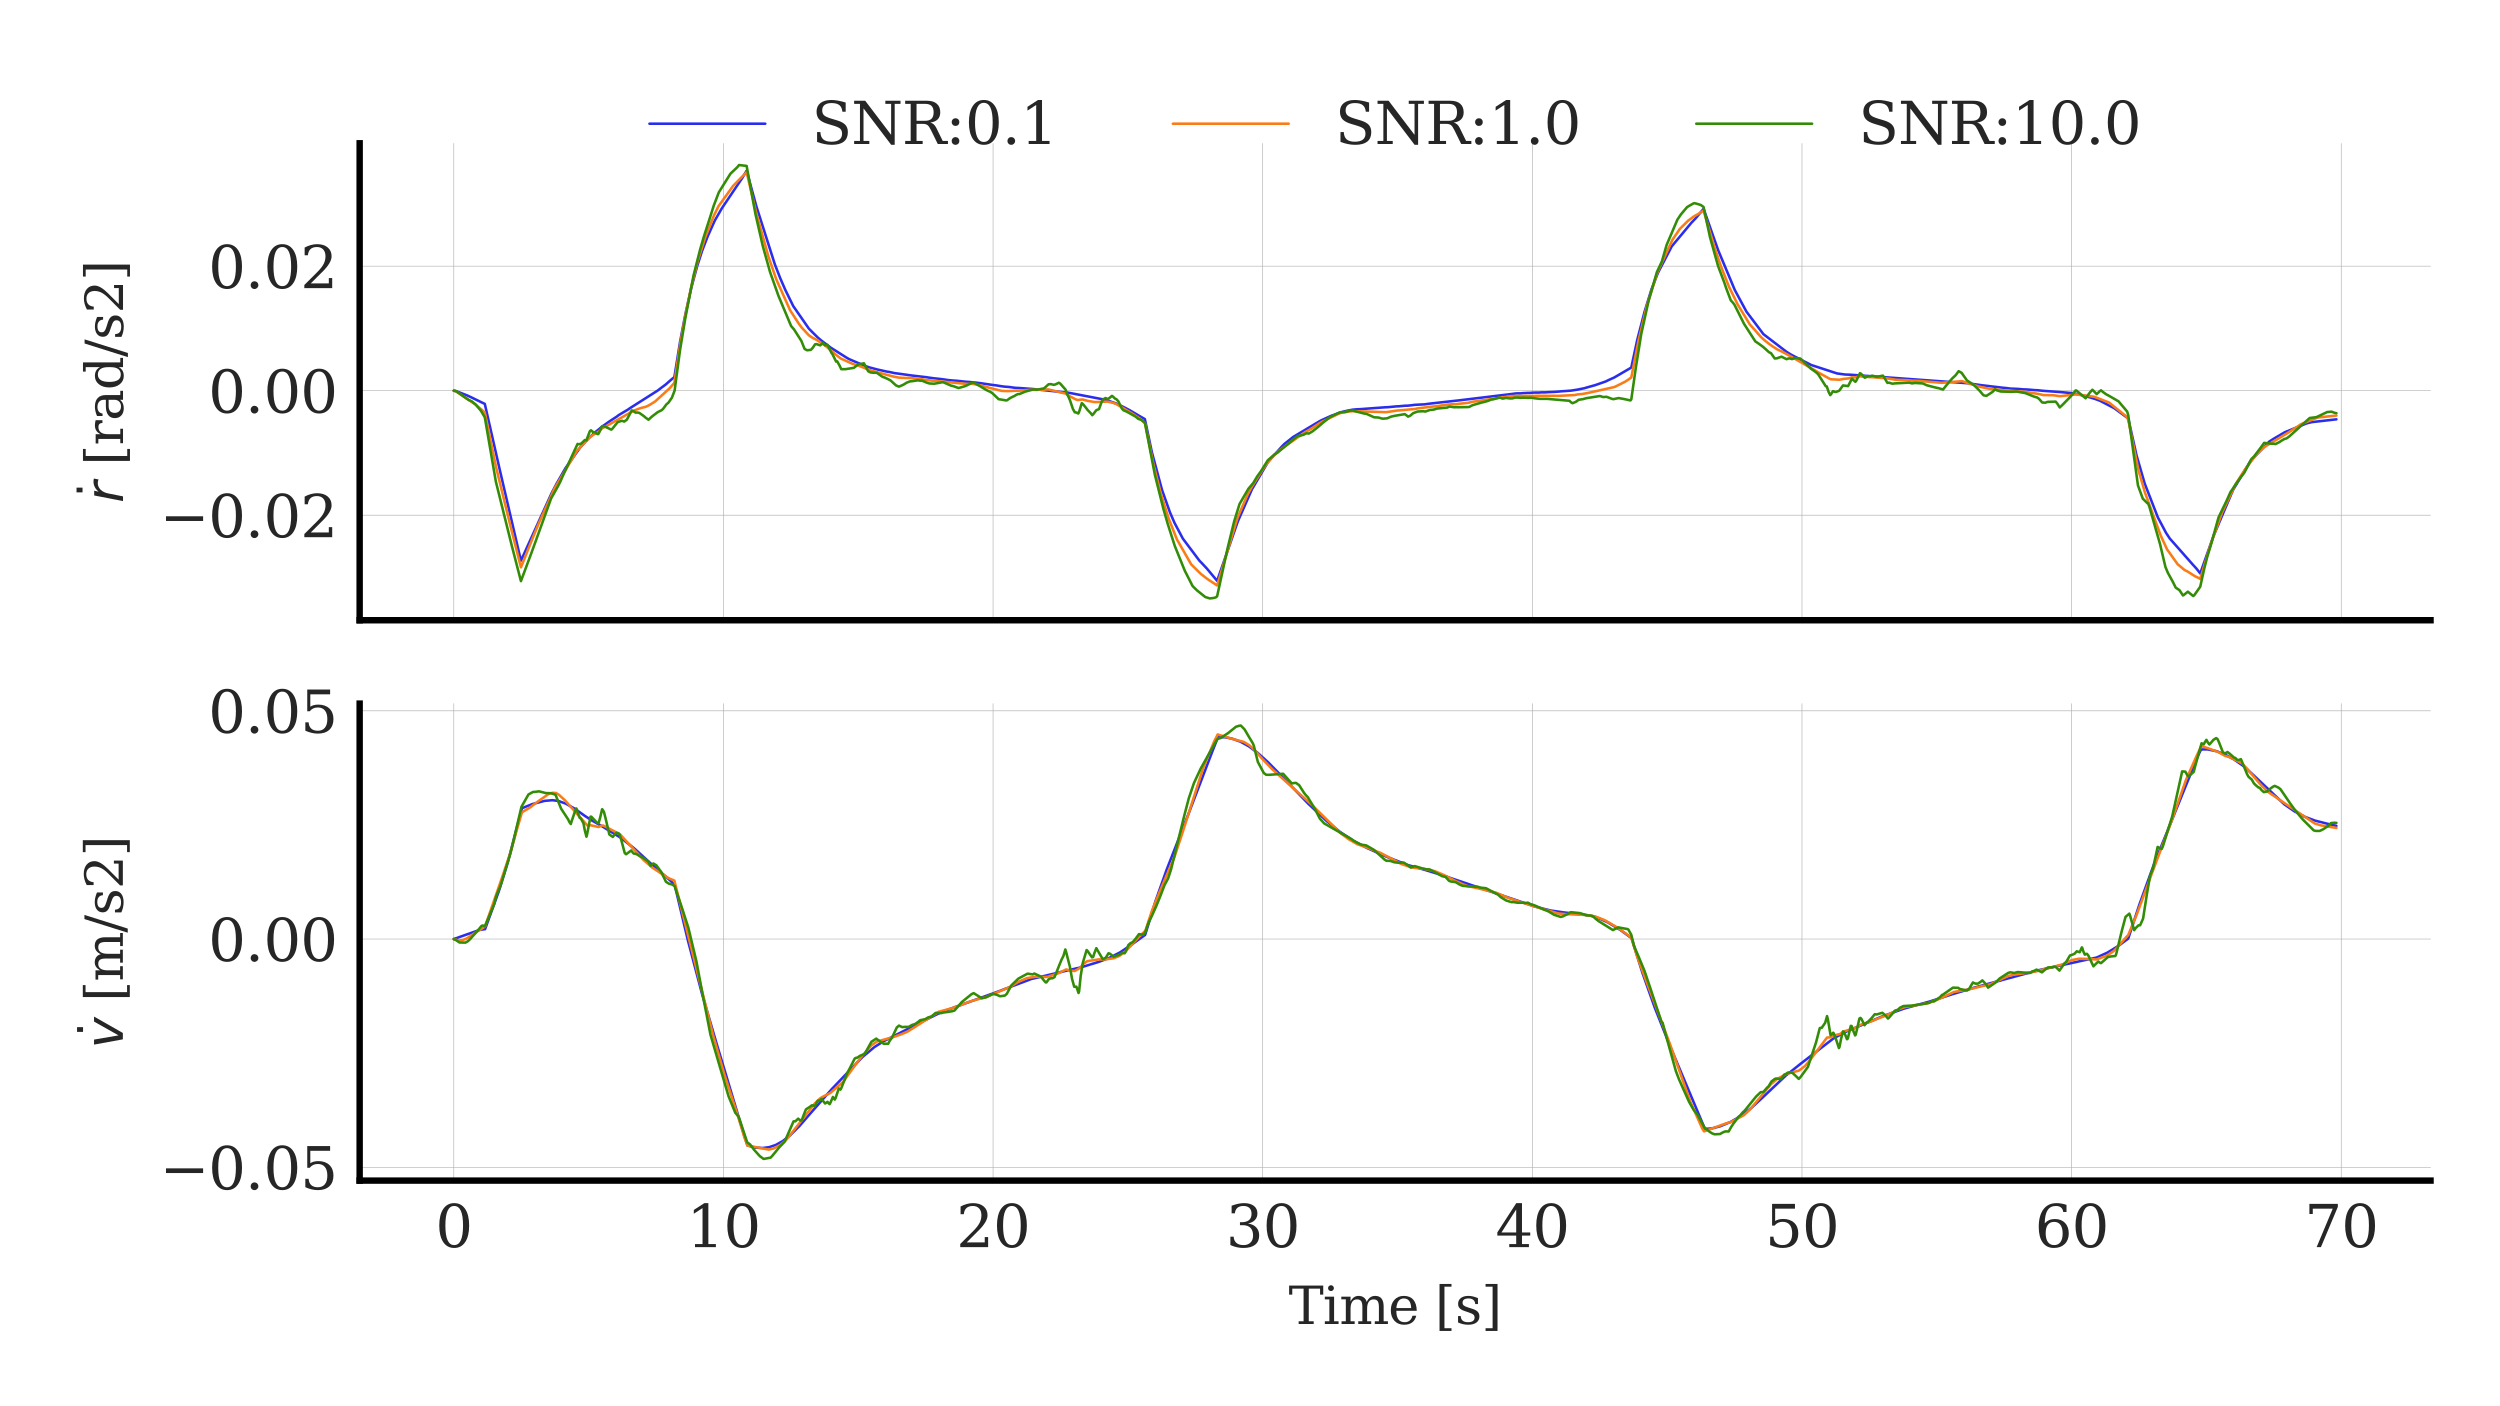 <?xml version="1.0" encoding="utf-8" standalone="no"?>
<!DOCTYPE svg PUBLIC "-//W3C//DTD SVG 1.1//EN"
  "http://www.w3.org/Graphics/SVG/1.1/DTD/svg11.dtd">
<svg xmlns:xlink="http://www.w3.org/1999/xlink" width="388.619pt" height="218.623pt" viewBox="0 0 388.619 218.623" xmlns="http://www.w3.org/2000/svg" version="1.1">
 <defs>
  <style type="text/css">*{stroke-linejoin: round; stroke-linecap: butt}</style>
 </defs>
 <g id="figure_1">
  <g id="patch_1">
   <path d="M 0 218.623 
L 388.619 218.623 
L 388.619 0 
L 0 0 
z
" style="fill: #ffffff"/>
  </g>
  <g id="axes_1">
   <g id="patch_2">
    <path d="M 55.907 96.415 
L 377.819 96.415 
L 377.819 22.271 
L 55.907 22.271 
z
" style="fill: #ffffff"/>
   </g>
   <g id="matplotlib.axis_1">
    <g id="xtick_1">
     <g id="line2d_1">
      <path d="M 70.54 96.415 
L 70.54 22.271 
" clip-path="url(#pc35498610d)" style="fill: none; stroke: #b0b0b0; stroke-width: 0.1; stroke-linecap: round"/>
     </g>
     <g id="line2d_2"/>
    </g>
    <g id="xtick_2">
     <g id="line2d_3">
      <path d="M 112.454 96.415 
L 112.454 22.271 
" clip-path="url(#pc35498610d)" style="fill: none; stroke: #b0b0b0; stroke-width: 0.1; stroke-linecap: round"/>
     </g>
     <g id="line2d_4"/>
    </g>
    <g id="xtick_3">
     <g id="line2d_5">
      <path d="M 154.369 96.415 
L 154.369 22.271 
" clip-path="url(#pc35498610d)" style="fill: none; stroke: #b0b0b0; stroke-width: 0.1; stroke-linecap: round"/>
     </g>
     <g id="line2d_6"/>
    </g>
    <g id="xtick_4">
     <g id="line2d_7">
      <path d="M 196.283 96.415 
L 196.283 22.271 
" clip-path="url(#pc35498610d)" style="fill: none; stroke: #b0b0b0; stroke-width: 0.1; stroke-linecap: round"/>
     </g>
     <g id="line2d_8"/>
    </g>
    <g id="xtick_5">
     <g id="line2d_9">
      <path d="M 238.198 96.415 
L 238.198 22.271 
" clip-path="url(#pc35498610d)" style="fill: none; stroke: #b0b0b0; stroke-width: 0.1; stroke-linecap: round"/>
     </g>
     <g id="line2d_10"/>
    </g>
    <g id="xtick_6">
     <g id="line2d_11">
      <path d="M 280.112 96.415 
L 280.112 22.271 
" clip-path="url(#pc35498610d)" style="fill: none; stroke: #b0b0b0; stroke-width: 0.1; stroke-linecap: round"/>
     </g>
     <g id="line2d_12"/>
    </g>
    <g id="xtick_7">
     <g id="line2d_13">
      <path d="M 322.027 96.415 
L 322.027 22.271 
" clip-path="url(#pc35498610d)" style="fill: none; stroke: #b0b0b0; stroke-width: 0.1; stroke-linecap: round"/>
     </g>
     <g id="line2d_14"/>
    </g>
    <g id="xtick_8">
     <g id="line2d_15">
      <path d="M 363.941 96.415 
L 363.941 22.271 
" clip-path="url(#pc35498610d)" style="fill: none; stroke: #b0b0b0; stroke-width: 0.1; stroke-linecap: round"/>
     </g>
     <g id="line2d_16"/>
    </g>
   </g>
   <g id="matplotlib.axis_2">
    <g id="ytick_1">
     <g id="line2d_17">
      <path d="M 55.907 80.088 
L 377.819 80.088 
" clip-path="url(#pc35498610d)" style="fill: none; stroke: #b0b0b0; stroke-width: 0.1; stroke-linecap: round"/>
     </g>
     <g id="line2d_18"/>
     <g id="text_1">
      <!-- −0.02 -->
      <g style="fill: #262626" transform="translate(24.827 83.508) scale(0.09 -0.09)">
       <defs>
        <path id="DejaVuSerif-2212" d="M 678 2259 
L 4684 2259 
L 4684 1753 
L 678 1753 
L 678 2259 
z
" transform="scale(0.016)"/>
        <path id="DejaVuSerif-30" d="M 2034 219 
Q 2513 219 2750 744 
Q 2988 1269 2988 2328 
Q 2988 3391 2750 3916 
Q 2513 4441 2034 4441 
Q 1556 4441 1318 3916 
Q 1081 3391 1081 2328 
Q 1081 1269 1318 744 
Q 1556 219 2034 219 
z
M 2034 -91 
Q 1275 -91 848 546 
Q 422 1184 422 2328 
Q 422 3475 848 4112 
Q 1275 4750 2034 4750 
Q 2797 4750 3222 4112 
Q 3647 3475 3647 2328 
Q 3647 1184 3222 546 
Q 2797 -91 2034 -91 
z
" transform="scale(0.016)"/>
        <path id="DejaVuSerif-2e" d="M 603 325 
Q 603 500 722 622 
Q 841 744 1019 744 
Q 1191 744 1312 622 
Q 1434 500 1434 325 
Q 1434 153 1312 31 
Q 1191 -91 1019 -91 
Q 841 -91 722 29 
Q 603 150 603 325 
z
" transform="scale(0.016)"/>
        <path id="DejaVuSerif-32" d="M 819 3553 
L 469 3553 
L 469 4384 
Q 803 4563 1142 4656 
Q 1481 4750 1806 4750 
Q 2534 4750 2956 4397 
Q 3378 4044 3378 3438 
Q 3378 2753 2422 1800 
Q 2347 1728 2309 1691 
L 1131 513 
L 3078 513 
L 3078 1088 
L 3444 1088 
L 3444 0 
L 434 0 
L 434 341 
L 1850 1753 
Q 2319 2222 2519 2614 
Q 2719 3006 2719 3438 
Q 2719 3909 2473 4175 
Q 2228 4441 1797 4441 
Q 1350 4441 1106 4219 
Q 863 3997 819 3553 
z
" transform="scale(0.016)"/>
       </defs>
       <use xlink:href="#DejaVuSerif-2212"/>
       <use xlink:href="#DejaVuSerif-30" x="83.789"/>
       <use xlink:href="#DejaVuSerif-2e" x="147.412"/>
       <use xlink:href="#DejaVuSerif-30" x="179.199"/>
       <use xlink:href="#DejaVuSerif-32" x="242.822"/>
      </g>
     </g>
    </g>
    <g id="ytick_2">
     <g id="line2d_19">
      <path d="M 55.907 60.732 
L 377.819 60.732 
" clip-path="url(#pc35498610d)" style="fill: none; stroke: #b0b0b0; stroke-width: 0.1; stroke-linecap: round"/>
     </g>
     <g id="line2d_20"/>
     <g id="text_2">
      <!-- 0.00 -->
      <g style="fill: #262626" transform="translate(32.368 64.151) scale(0.09 -0.09)">
       <use xlink:href="#DejaVuSerif-30"/>
       <use xlink:href="#DejaVuSerif-2e" x="63.623"/>
       <use xlink:href="#DejaVuSerif-30" x="95.41"/>
       <use xlink:href="#DejaVuSerif-30" x="159.033"/>
      </g>
     </g>
    </g>
    <g id="ytick_3">
     <g id="line2d_21">
      <path d="M 55.907 41.375 
L 377.819 41.375 
" clip-path="url(#pc35498610d)" style="fill: none; stroke: #b0b0b0; stroke-width: 0.1; stroke-linecap: round"/>
     </g>
     <g id="line2d_22"/>
     <g id="text_3">
      <!-- 0.02 -->
      <g style="fill: #262626" transform="translate(32.368 44.794) scale(0.09 -0.09)">
       <use xlink:href="#DejaVuSerif-30"/>
       <use xlink:href="#DejaVuSerif-2e" x="63.623"/>
       <use xlink:href="#DejaVuSerif-30" x="95.41"/>
       <use xlink:href="#DejaVuSerif-32" x="159.033"/>
      </g>
     </g>
    </g>
    <g id="text_4">
     <!-- $\dot{r}$ [rad/s2] -->
     <g style="fill: #262626" transform="translate(19.163 78.183) rotate(-90) scale(0.08 -0.08)">
      <defs>
       <path id="DejaVuSans-307" d="M -1894 4863 
L -1319 4863 
L -1319 4134 
L -1894 4134 
L -1894 4863 
z
M -1600 3584 
L -1600 3584 
z
" transform="scale(0.016)"/>
       <path id="DejaVuSans-Oblique-72" d="M 2853 2969 
Q 2766 3016 2653 3041 
Q 2541 3066 2413 3066 
Q 1953 3066 1609 2717 
Q 1266 2369 1153 1784 
L 800 0 
L 225 0 
L 909 3500 
L 1484 3500 
L 1375 2956 
Q 1603 3259 1920 3421 
Q 2238 3584 2597 3584 
Q 2691 3584 2781 3573 
Q 2872 3563 2963 3538 
L 2853 2969 
z
" transform="scale(0.016)"/>
       <path id="DejaVuSerif-20" transform="scale(0.016)"/>
       <path id="DejaVuSerif-5b" d="M 550 4863 
L 2003 4863 
L 2003 4531 
L 1147 4531 
L 1147 -513 
L 2003 -513 
L 2003 -844 
L 550 -844 
L 550 4863 
z
" transform="scale(0.016)"/>
       <path id="DejaVuSerif-72" d="M 3059 3328 
L 3059 2497 
L 2728 2497 
Q 2713 2744 2591 2866 
Q 2469 2988 2234 2988 
Q 1809 2988 1582 2694 
Q 1356 2400 1356 1850 
L 1356 331 
L 2022 331 
L 2022 0 
L 263 0 
L 263 331 
L 781 331 
L 781 2994 
L 231 2994 
L 231 3322 
L 1356 3322 
L 1356 2731 
Q 1525 3078 1790 3245 
Q 2056 3413 2438 3413 
Q 2578 3413 2733 3391 
Q 2888 3369 3059 3328 
z
" transform="scale(0.016)"/>
       <path id="DejaVuSerif-61" d="M 2547 1044 
L 2547 1747 
L 1806 1747 
Q 1378 1747 1168 1562 
Q 959 1378 959 997 
Q 959 650 1171 447 
Q 1384 244 1747 244 
Q 2106 244 2326 466 
Q 2547 688 2547 1044 
z
M 3122 2075 
L 3122 331 
L 3634 331 
L 3634 0 
L 2547 0 
L 2547 359 
Q 2356 128 2106 18 
Q 1856 -91 1522 -91 
Q 969 -91 644 203 
Q 319 497 319 997 
Q 319 1513 691 1797 
Q 1063 2081 1741 2081 
L 2547 2081 
L 2547 2309 
Q 2547 2688 2317 2895 
Q 2088 3103 1672 3103 
Q 1328 3103 1125 2947 
Q 922 2791 872 2484 
L 575 2484 
L 575 3156 
Q 875 3284 1158 3348 
Q 1441 3413 1709 3413 
Q 2400 3413 2761 3070 
Q 3122 2728 3122 2075 
z
" transform="scale(0.016)"/>
       <path id="DejaVuSerif-64" d="M 3359 331 
L 3909 331 
L 3909 0 
L 2784 0 
L 2784 519 
Q 2616 206 2355 57 
Q 2094 -91 1709 -91 
Q 1097 -91 708 395 
Q 319 881 319 1663 
Q 319 2444 706 2928 
Q 1094 3413 1709 3413 
Q 2094 3413 2355 3264 
Q 2616 3116 2784 2803 
L 2784 4531 
L 2241 4531 
L 2241 4863 
L 3359 4863 
L 3359 331 
z
M 2784 1497 
L 2784 1825 
Q 2784 2422 2554 2737 
Q 2325 3053 1888 3053 
Q 1444 3053 1217 2703 
Q 991 2353 991 1663 
Q 991 975 1217 622 
Q 1444 269 1888 269 
Q 2325 269 2554 583 
Q 2784 897 2784 1497 
z
" transform="scale(0.016)"/>
       <path id="DejaVuSerif-2f" d="M 1656 4666 
L 2156 4666 
L 500 -594 
L 0 -594 
L 1656 4666 
z
" transform="scale(0.016)"/>
       <path id="DejaVuSerif-73" d="M 359 184 
L 359 959 
L 691 959 
Q 703 588 923 403 
Q 1144 219 1575 219 
Q 1963 219 2166 364 
Q 2369 509 2369 788 
Q 2369 1006 2220 1140 
Q 2072 1275 1594 1428 
L 1178 1569 
Q 750 1706 558 1912 
Q 366 2119 366 2438 
Q 366 2894 700 3153 
Q 1034 3413 1625 3413 
Q 1888 3413 2178 3344 
Q 2469 3275 2778 3144 
L 2778 2419 
L 2447 2419 
Q 2434 2741 2221 2922 
Q 2009 3103 1644 3103 
Q 1281 3103 1095 2975 
Q 909 2847 909 2591 
Q 909 2381 1050 2254 
Q 1191 2128 1613 1997 
L 2069 1856 
Q 2541 1709 2748 1489 
Q 2956 1269 2956 922 
Q 2956 450 2595 179 
Q 2234 -91 1600 -91 
Q 1278 -91 972 -22 
Q 666 47 359 184 
z
" transform="scale(0.016)"/>
       <path id="DejaVuSerif-5d" d="M 1947 4863 
L 1947 -844 
L 494 -844 
L 494 -513 
L 1350 -513 
L 1350 4531 
L 494 4531 
L 494 4863 
L 1947 4863 
z
" transform="scale(0.016)"/>
      </defs>
      <use xlink:href="#DejaVuSans-307" transform="translate(50.872 13.016)"/>
      <use xlink:href="#DejaVuSans-Oblique-72" transform="translate(0 0.516)"/>
      <use xlink:href="#DejaVuSerif-20" transform="translate(41.113 0.516)"/>
      <use xlink:href="#DejaVuSerif-5b" transform="translate(72.9 0.516)"/>
      <use xlink:href="#DejaVuSerif-72" transform="translate(111.914 0.516)"/>
      <use xlink:href="#DejaVuSerif-61" transform="translate(159.717 0.516)"/>
      <use xlink:href="#DejaVuSerif-64" transform="translate(219.336 0.516)"/>
      <use xlink:href="#DejaVuSerif-2f" transform="translate(283.35 0.516)"/>
      <use xlink:href="#DejaVuSerif-73" transform="translate(317.041 0.516)"/>
      <use xlink:href="#DejaVuSerif-32" transform="translate(368.359 0.516)"/>
      <use xlink:href="#DejaVuSerif-5d" transform="translate(431.982 0.516)"/>
     </g>
    </g>
   </g>
   <g id="line2d_23">
    <path d="M 70.54 60.732 
L 70.959 60.821 
L 72.636 61.476 
L 73.306 61.786 
L 73.851 62.053 
L 74.983 62.604 
L 75.36 62.781 
L 77.749 73.296 
L 80.977 87.15 
L 81.06 86.979 
L 85.755 76.647 
L 86.509 75.209 
L 87.892 72.789 
L 90.198 69.542 
L 90.785 68.9 
L 91.371 68.24 
L 92.713 67.032 
L 93.551 66.353 
L 94.557 65.63 
L 94.85 65.431 
L 95.898 64.745 
L 96.15 64.545 
L 96.611 64.266 
L 97.658 63.642 
L 97.952 63.432 
L 102.269 60.688 
L 102.814 60.267 
L 103.485 59.768 
L 104.197 59.14 
L 104.491 58.888 
L 104.826 58.636 
L 105.706 53.184 
L 106.544 48.818 
L 107.467 44.718 
L 108.389 41.316 
L 109.143 38.989 
L 110.023 36.706 
L 111.113 34.289 
L 112.203 32.39 
L 114.76 28.588 
L 115.388 27.661 
L 116.059 26.537 
L 117.568 32.05 
L 120.46 41.127 
L 121.298 43.278 
L 122.095 45.112 
L 123.31 47.586 
L 125.741 51.088 
L 126.412 51.764 
L 127.082 52.429 
L 127.627 52.897 
L 128.298 53.41 
L 129.094 54.013 
L 131.651 55.633 
L 131.987 55.82 
L 133.412 56.434 
L 134.04 56.693 
L 134.711 56.967 
L 135.088 57.094 
L 136.346 57.429 
L 137.813 57.754 
L 138.358 57.845 
L 139.07 58.003 
L 139.657 58.08 
L 140.914 58.254 
L 141.585 58.353 
L 143.974 58.632 
L 144.561 58.723 
L 145.106 58.795 
L 146.154 58.905 
L 146.782 58.987 
L 147.369 59.078 
L 148.124 59.149 
L 148.794 59.194 
L 149.465 59.267 
L 149.968 59.323 
L 150.764 59.385 
L 151.77 59.483 
L 152.483 59.573 
L 153.195 59.679 
L 154.285 59.837 
L 154.914 59.915 
L 155.542 60.02 
L 156.087 60.096 
L 156.842 60.154 
L 157.512 60.246 
L 157.806 60.284 
L 158.518 60.32 
L 159.734 60.408 
L 160.405 60.455 
L 160.866 60.503 
L 166.021 61.046 
L 166.398 61.103 
L 171.889 62.158 
L 173.524 62.727 
L 174.111 63.019 
L 174.781 63.335 
L 175.578 63.755 
L 176.164 64.096 
L 177.17 64.688 
L 177.967 65.148 
L 179.057 70.301 
L 180.649 76.212 
L 181.865 79.636 
L 182.577 81.283 
L 183.877 83.736 
L 186.433 87.139 
L 186.936 87.661 
L 187.607 88.381 
L 189.2 90.293 
L 192.427 81.029 
L 194.607 76.071 
L 197.122 71.799 
L 199.343 69.323 
L 199.678 68.994 
L 200.642 68.23 
L 201.02 67.925 
L 205.085 65.499 
L 205.379 65.341 
L 206.804 64.697 
L 207.097 64.577 
L 207.433 64.467 
L 208.103 64.205 
L 208.439 64.09 
L 208.983 63.948 
L 209.319 63.864 
L 210.283 63.677 
L 210.995 63.618 
L 211.289 63.611 
L 215.396 63.307 
L 215.69 63.301 
L 217.115 63.166 
L 217.45 63.157 
L 218.456 63.063 
L 218.75 63.067 
L 219.336 63.007 
L 219.881 62.934 
L 221.097 62.869 
L 221.39 62.859 
L 222.522 62.712 
L 226.881 62.227 
L 234.928 61.253 
L 235.18 61.219 
L 235.683 61.151 
L 236.395 61.15 
L 236.689 61.114 
L 236.94 61.1 
L 237.485 61.073 
L 237.779 61.077 
L 238.366 61.03 
L 238.701 61.025 
L 239.246 61.024 
L 239.581 60.995 
L 240.21 60.995 
L 240.503 60.969 
L 241.719 60.914 
L 242.347 60.867 
L 242.641 60.832 
L 243.269 60.791 
L 243.856 60.747 
L 244.192 60.725 
L 244.736 60.639 
L 245.114 60.585 
L 246.329 60.338 
L 246.623 60.243 
L 247.964 59.87 
L 249.599 59.3 
L 250.102 59.054 
L 250.688 58.791 
L 250.898 58.698 
L 251.275 58.481 
L 253.581 57.136 
L 254.503 52.842 
L 255.634 48.487 
L 256.724 44.972 
L 257.73 42.395 
L 259.868 38.297 
L 262.927 34.623 
L 263.598 33.925 
L 264.814 32.461 
L 267.077 38.875 
L 269.676 45.095 
L 271.478 48.441 
L 274.119 51.943 
L 277.723 54.7 
L 278.352 55.09 
L 278.897 55.38 
L 279.651 55.76 
L 280.28 56.097 
L 280.909 56.405 
L 281.537 56.733 
L 285.561 58.048 
L 286.148 58.131 
L 286.819 58.22 
L 287.615 58.247 
L 305.974 59.583 
L 306.56 59.672 
L 307.315 59.777 
L 307.986 59.874 
L 311.464 60.286 
L 311.842 60.317 
L 312.554 60.409 
L 313.141 60.427 
L 313.812 60.461 
L 314.44 60.521 
L 315.111 60.543 
L 315.614 60.583 
L 316.201 60.638 
L 316.788 60.667 
L 317.5 60.743 
L 320.476 60.963 
L 321.566 61.06 
L 322.111 61.106 
L 322.865 61.257 
L 323.913 61.48 
L 324.5 61.656 
L 325.757 62.045 
L 326.47 62.315 
L 328.649 63.449 
L 330.829 65.046 
L 332.128 70.813 
L 333.386 75.155 
L 335.44 80.445 
L 336.697 82.813 
L 337.284 83.711 
L 340.805 87.7 
L 341.433 88.386 
L 342.02 89.135 
L 342.062 89.014 
L 344.116 83.241 
L 347.134 76.138 
L 349.858 71.616 
L 352.75 68.643 
L 353.421 68.212 
L 355.181 67.181 
L 358.534 65.824 
L 358.828 65.745 
L 359.373 65.618 
L 363.187 65.183 
L 363.187 65.183 
" clip-path="url(#pc35498610d)" style="fill: none; stroke: #2a2eec; stroke-width: 0.4; stroke-linecap: round"/>
   </g>
   <g id="line2d_24">
    <path d="M 70.54 60.732 
L 70.917 60.854 
L 73.977 62.93 
L 74.983 63.783 
L 75.36 64.126 
L 77.12 72.637 
L 79.342 81.725 
L 80.977 88.19 
L 81.018 88.096 
L 82.905 83.386 
L 83.659 81.553 
L 86.174 75.974 
L 89.737 70.006 
L 90.324 69.402 
L 90.994 68.684 
L 91.287 68.425 
L 91.707 67.962 
L 91.958 67.77 
L 92.21 67.603 
L 92.796 67.264 
L 93.048 67.092 
L 93.593 66.6 
L 98.539 63.825 
L 98.79 63.735 
L 99.335 63.523 
L 99.67 63.411 
L 100.299 63.26 
L 100.593 63.145 
L 101.054 62.901 
L 101.85 62.398 
L 104.071 60.38 
L 104.826 59.515 
L 105.748 53.413 
L 106.586 48.763 
L 107.425 44.722 
L 108.473 40.539 
L 109.604 36.964 
L 110.987 33.477 
L 111.7 32.037 
L 113.963 28.895 
L 115.221 27.603 
L 115.682 27.147 
L 116.059 26.748 
L 117.526 32.997 
L 119.454 39.895 
L 120.67 43.417 
L 122.807 48.211 
L 124.149 50.284 
L 124.651 50.956 
L 125.741 52.125 
L 126.286 52.498 
L 126.915 52.813 
L 128.34 53.773 
L 129.723 54.963 
L 130.687 55.728 
L 132.489 56.539 
L 133.286 56.783 
L 134.501 57.247 
L 134.837 57.397 
L 135.675 57.673 
L 136.429 57.887 
L 138.944 58.547 
L 139.699 58.695 
L 140.83 58.76 
L 141.417 58.751 
L 142.507 58.861 
L 143.22 58.936 
L 143.806 59.062 
L 150.052 59.662 
L 150.513 59.672 
L 151.141 59.665 
L 151.812 59.78 
L 152.399 59.915 
L 153.614 60.232 
L 154.536 60.47 
L 155.71 60.761 
L 156.297 60.791 
L 156.758 60.795 
L 158.015 60.732 
L 158.309 60.742 
L 160.111 60.594 
L 160.405 60.585 
L 160.824 60.602 
L 162.291 60.583 
L 162.919 60.53 
L 165.644 61.18 
L 166.147 61.505 
L 167.195 62.074 
L 167.53 62.184 
L 167.907 62.134 
L 168.284 62.093 
L 169.039 62.302 
L 170.129 62.496 
L 170.632 62.488 
L 172.141 62.427 
L 172.895 62.579 
L 173.482 62.786 
L 175.913 64.23 
L 176.542 64.64 
L 177.254 65.124 
L 177.548 65.364 
L 178.009 65.874 
L 179.308 72.215 
L 180.44 76.704 
L 181.697 80.696 
L 182.954 83.86 
L 185.176 87.74 
L 186.601 89.152 
L 187.691 90.009 
L 189.2 91.01 
L 189.242 90.859 
L 192.385 80.443 
L 193.978 76.782 
L 194.649 75.574 
L 196.451 72.719 
L 197.541 71.301 
L 198.253 70.611 
L 198.882 70.031 
L 199.427 69.611 
L 202.906 67.166 
L 203.493 66.842 
L 203.912 66.589 
L 205.085 65.807 
L 205.588 65.529 
L 208.145 64.293 
L 208.439 64.192 
L 208.983 64.081 
L 209.319 64.024 
L 210.241 63.906 
L 215.396 64.066 
L 215.69 64.043 
L 217.115 63.826 
L 217.45 63.802 
L 219.714 63.596 
L 220.049 63.562 
L 220.342 63.485 
L 222.857 63.182 
L 223.151 63.172 
L 225.121 62.88 
L 225.707 62.844 
L 226.21 62.841 
L 228.096 62.628 
L 228.39 62.587 
L 228.683 62.488 
L 234.845 61.582 
L 235.222 61.562 
L 235.809 61.551 
L 236.354 61.567 
L 236.731 61.549 
L 237.15 61.542 
L 238.156 61.554 
L 238.449 61.55 
L 238.743 61.529 
L 240.88 61.535 
L 241.425 61.519 
L 242.138 61.531 
L 242.431 61.524 
L 244.778 61.413 
L 245.281 61.304 
L 245.91 61.252 
L 246.539 61.14 
L 247.042 61.042 
L 250.94 60.165 
L 251.233 60.031 
L 252.616 59.341 
L 253.245 58.928 
L 253.581 58.659 
L 254.712 52.914 
L 255.97 47.653 
L 257.646 42.331 
L 259.993 37.245 
L 261.125 35.585 
L 262.383 34.33 
L 263.347 33.619 
L 264.017 33.247 
L 264.772 32.748 
L 264.814 32.726 
L 266.448 38.248 
L 267.454 41.23 
L 268.795 44.636 
L 270.137 47.368 
L 271.981 50.394 
L 273.741 52.389 
L 274.37 52.957 
L 274.999 53.454 
L 275.586 53.872 
L 276.34 54.353 
L 276.927 54.616 
L 277.933 55.162 
L 281.412 57.146 
L 282.082 57.541 
L 282.795 57.984 
L 283.843 58.561 
L 284.094 58.705 
L 284.555 58.952 
L 285.938 59.031 
L 286.567 58.902 
L 287.364 58.82 
L 287.825 58.668 
L 288.328 58.671 
L 288.663 58.607 
L 289.082 58.499 
L 289.417 58.531 
L 293.064 58.781 
L 294.699 59.036 
L 296.333 59.093 
L 297.297 59.18 
L 298.387 59.216 
L 301.866 59.51 
L 305.01 59.246 
L 306.183 59.67 
L 306.77 59.814 
L 307.566 60.087 
L 309.662 60.515 
L 310.333 60.52 
L 310.878 60.624 
L 314.776 60.903 
L 315.362 61.006 
L 315.74 61.064 
L 316.913 61.244 
L 317.668 61.417 
L 318.925 61.431 
L 319.386 61.463 
L 319.931 61.553 
L 320.266 61.588 
L 321.189 61.478 
L 321.859 61.409 
L 322.697 61.314 
L 324.751 61.564 
L 325.59 61.691 
L 327.853 62.576 
L 330.494 64.7 
L 330.829 65.246 
L 332.38 72.948 
L 333.428 76.565 
L 335.859 83.204 
L 336.865 85.404 
L 338.499 87.694 
L 339.547 88.578 
L 340.134 88.891 
L 341.182 89.56 
L 341.894 89.908 
L 342.02 89.991 
L 343.613 84.703 
L 345.415 79.679 
L 347.511 75.272 
L 348.978 72.977 
L 350.697 70.738 
L 351.367 70.063 
L 351.996 69.484 
L 352.666 69.077 
L 353.295 68.691 
L 353.966 68.31 
L 354.636 67.884 
L 355.768 67.207 
L 356.397 66.791 
L 357.025 66.394 
L 357.654 65.952 
L 360.253 64.907 
L 363.061 64.609 
L 363.187 64.59 
L 363.187 64.59 
" clip-path="url(#pc35498610d)" style="fill: none; stroke: #fa7c17; stroke-width: 0.4; stroke-linecap: round"/>
   </g>
   <g id="line2d_25">
    <path d="M 70.54 60.732 
L 70.833 60.762 
L 72.845 62.165 
L 73.348 62.394 
L 73.935 62.884 
L 74.773 63.874 
L 75.36 64.867 
L 77.078 74.857 
L 79.51 84.645 
L 80.977 90.332 
L 82.653 85.827 
L 85.671 77.477 
L 86.677 75.69 
L 87.054 74.968 
L 87.515 73.916 
L 89.779 69.007 
L 89.946 69.06 
L 90.072 69.035 
L 90.365 68.951 
L 90.91 68.405 
L 91.162 68.448 
L 91.329 67.973 
L 91.707 66.997 
L 91.874 66.887 
L 92.168 67.155 
L 92.461 67.192 
L 92.88 67.481 
L 93.006 67.472 
L 93.216 67.088 
L 93.551 66.299 
L 93.719 66.221 
L 94.054 66.311 
L 94.263 66.42 
L 95.018 66.785 
L 95.144 66.702 
L 96.024 65.613 
L 96.694 65.405 
L 97.03 65.537 
L 97.449 65.229 
L 98.203 63.794 
L 98.539 63.955 
L 98.79 64.14 
L 99.084 64.125 
L 99.377 64.181 
L 100.09 64.684 
L 100.341 64.907 
L 100.802 65.247 
L 101.347 64.746 
L 102.269 64.047 
L 102.521 63.929 
L 102.856 63.759 
L 103.065 63.57 
L 103.61 62.836 
L 103.904 62.599 
L 104.449 61.812 
L 104.868 60.711 
L 105.706 54.448 
L 106.502 49.631 
L 107.802 42.847 
L 108.85 38.72 
L 109.478 36.578 
L 110.191 34.37 
L 110.945 31.978 
L 111.742 29.892 
L 113.544 27.001 
L 114.592 26.009 
L 114.885 25.653 
L 116.059 25.791 
L 117.442 33.317 
L 118.574 38.248 
L 119.706 42.296 
L 121.005 45.975 
L 122.975 50.68 
L 123.436 51.219 
L 124.568 52.991 
L 125.071 54.237 
L 125.448 54.446 
L 126.035 54.39 
L 126.328 54.08 
L 126.705 53.522 
L 126.915 53.488 
L 127.502 53.687 
L 127.921 53.304 
L 127.963 53.355 
L 128.256 53.671 
L 128.633 53.61 
L 129.262 54.878 
L 129.388 55.021 
L 129.975 56.209 
L 130.142 56.171 
L 130.478 56.776 
L 130.771 57.383 
L 131.4 57.39 
L 132.741 57.177 
L 133.076 56.904 
L 133.495 56.596 
L 133.789 56.585 
L 134.292 56.475 
L 134.962 57.716 
L 135.298 57.888 
L 135.633 57.935 
L 136.304 57.955 
L 136.891 58.377 
L 137.184 58.577 
L 137.561 58.704 
L 138.399 59.11 
L 139.28 59.907 
L 139.741 60.103 
L 140.202 59.905 
L 140.453 59.787 
L 140.956 59.48 
L 141.459 59.283 
L 141.795 59.255 
L 142.717 59.115 
L 143.052 59.193 
L 143.303 59.167 
L 144.058 59.482 
L 144.477 59.61 
L 145.231 59.648 
L 146.489 59.417 
L 146.657 59.433 
L 147.83 59.943 
L 148.165 60.013 
L 149.004 60.321 
L 149.884 60.065 
L 150.135 59.981 
L 150.974 59.562 
L 151.267 59.459 
L 151.477 59.524 
L 152.315 60.015 
L 153.321 60.627 
L 153.95 60.92 
L 154.243 61.104 
L 155.249 62.064 
L 155.459 62.082 
L 156.423 62.25 
L 156.548 62.216 
L 157.051 61.857 
L 157.722 61.534 
L 157.932 61.404 
L 158.225 61.258 
L 158.476 61.252 
L 159.357 60.88 
L 160.572 60.55 
L 161.201 60.579 
L 162.165 60.396 
L 162.333 60.336 
L 163.003 59.733 
L 163.38 59.713 
L 163.8 59.829 
L 164.051 59.76 
L 164.596 59.498 
L 164.806 59.626 
L 165.644 60.573 
L 165.937 61.368 
L 166.314 62.185 
L 166.776 63.555 
L 167.069 64.09 
L 167.32 64.121 
L 167.614 64.284 
L 167.74 64.036 
L 168.159 62.672 
L 168.368 62.842 
L 168.745 63.304 
L 169.081 63.745 
L 169.542 64.22 
L 169.793 64.541 
L 170.045 64.252 
L 170.422 63.762 
L 170.841 63.593 
L 171.218 62.536 
L 171.512 62.065 
L 171.847 61.872 
L 172.224 62.035 
L 172.434 61.881 
L 172.853 61.542 
L 173.021 61.661 
L 173.314 61.948 
L 173.566 62.074 
L 173.859 62.406 
L 174.362 63.459 
L 174.614 63.76 
L 175.158 63.995 
L 176.5 64.749 
L 176.961 65.126 
L 177.254 65.206 
L 177.422 65.285 
L 177.925 65.66 
L 177.967 65.697 
L 179.518 73.787 
L 180.817 78.991 
L 181.529 81.466 
L 182.619 84.868 
L 184.17 88.712 
L 185.386 91.1 
L 186.056 91.761 
L 187.356 92.806 
L 188.068 93.025 
L 188.613 92.96 
L 188.99 92.867 
L 189.2 92.688 
L 190.834 85.185 
L 191.84 81.081 
L 192.679 78.358 
L 194.062 75.976 
L 194.816 75.085 
L 195.445 74.033 
L 195.948 73.35 
L 197.08 71.553 
L 198.086 70.667 
L 198.589 70.351 
L 201.69 67.784 
L 202.026 67.729 
L 202.612 67.596 
L 203.032 67.369 
L 203.241 67.364 
L 203.451 67.399 
L 204.038 67.046 
L 204.918 66.349 
L 205.505 65.834 
L 205.798 65.59 
L 206.72 64.841 
L 208.187 64.142 
L 208.69 64.062 
L 209.151 64.043 
L 209.78 63.847 
L 210.241 63.822 
L 212.043 64.281 
L 212.42 64.336 
L 213.049 64.617 
L 213.594 64.867 
L 214.265 64.904 
L 214.935 65.087 
L 215.648 65.023 
L 216.193 64.78 
L 216.738 64.648 
L 218.372 64.379 
L 218.624 64.553 
L 218.875 64.763 
L 219.211 64.625 
L 219.672 64.228 
L 220.384 63.968 
L 221.223 63.924 
L 221.558 63.977 
L 222.27 63.729 
L 222.857 63.674 
L 223.402 63.507 
L 224.953 63.361 
L 225.33 63.194 
L 226.043 63.311 
L 226.378 63.296 
L 226.629 63.304 
L 228.138 63.279 
L 228.39 63.257 
L 228.599 63.146 
L 228.893 62.989 
L 230.36 62.563 
L 230.653 62.504 
L 231.324 62.313 
L 231.617 62.186 
L 231.869 62.099 
L 232.162 62.066 
L 232.958 61.828 
L 233.126 61.793 
L 233.587 61.969 
L 233.797 61.923 
L 234.09 61.86 
L 234.803 61.943 
L 235.138 61.921 
L 235.474 61.817 
L 235.809 61.801 
L 236.354 61.84 
L 236.689 61.819 
L 236.94 61.823 
L 237.401 61.84 
L 238.24 61.838 
L 238.449 61.896 
L 238.743 61.931 
L 239.371 62.004 
L 240.545 62.001 
L 240.922 62.039 
L 243.982 62.302 
L 244.192 62.521 
L 244.443 62.677 
L 244.736 62.56 
L 244.988 62.441 
L 245.114 62.369 
L 245.365 62.15 
L 246.078 62.041 
L 246.623 61.891 
L 248.676 61.563 
L 248.928 61.626 
L 249.179 61.72 
L 249.724 61.68 
L 250.563 61.994 
L 250.772 62.051 
L 251.611 61.881 
L 252.239 61.987 
L 252.533 62.047 
L 253.455 62.244 
L 253.581 62.084 
L 254.293 57.112 
L 255.131 51.91 
L 256.263 46.788 
L 257.562 42.288 
L 258.317 40.692 
L 259.071 38.084 
L 260.748 34.145 
L 261.293 33.329 
L 262.257 32.188 
L 262.76 31.894 
L 263.179 31.656 
L 263.388 31.578 
L 263.849 31.697 
L 264.394 31.872 
L 264.814 32.173 
L 265.819 36.884 
L 267.077 41.378 
L 268.041 43.931 
L 268.334 44.81 
L 269.047 46.689 
L 269.382 47.058 
L 269.592 47.322 
L 271.101 50.33 
L 272.861 53.071 
L 273.071 53.207 
L 273.448 53.463 
L 274.077 53.929 
L 274.999 54.76 
L 275.292 54.892 
L 275.879 55.725 
L 276.214 55.7 
L 276.927 55.444 
L 277.723 55.837 
L 277.933 55.743 
L 278.226 55.713 
L 278.561 55.821 
L 279.023 55.647 
L 279.861 55.739 
L 280.951 56.783 
L 281.496 57.305 
L 281.998 57.654 
L 282.376 57.933 
L 282.627 58.173 
L 283.801 60.029 
L 283.968 60.067 
L 284.262 60.947 
L 284.513 61.417 
L 284.639 61.259 
L 284.932 60.805 
L 285.184 60.903 
L 285.394 60.924 
L 285.813 60.772 
L 285.938 60.689 
L 286.483 59.914 
L 287.28 60.017 
L 287.867 58.884 
L 287.992 58.98 
L 288.411 59.346 
L 288.537 59.216 
L 289.124 58.014 
L 289.292 58.102 
L 289.878 58.713 
L 290.381 58.475 
L 290.759 58.5 
L 291.01 58.392 
L 291.765 58.581 
L 292.687 58.387 
L 292.812 58.557 
L 293.399 59.52 
L 293.651 59.479 
L 294.112 59.637 
L 294.321 59.631 
L 294.573 59.592 
L 294.908 59.58 
L 296.794 59.479 
L 297.213 59.602 
L 297.675 59.53 
L 298.89 59.605 
L 299.519 59.89 
L 300.65 60.186 
L 300.944 60.256 
L 301.405 60.358 
L 302.034 60.55 
L 303.081 59.258 
L 303.501 58.796 
L 304.004 58.326 
L 304.465 57.699 
L 304.926 57.958 
L 305.764 59.142 
L 306.309 59.496 
L 306.812 59.843 
L 307.189 60.198 
L 307.734 60.752 
L 308.321 61.444 
L 308.782 61.539 
L 309.704 60.943 
L 310.123 60.536 
L 310.458 60.698 
L 311.045 60.864 
L 312.596 60.904 
L 313.476 60.868 
L 314.818 61.103 
L 316.243 61.67 
L 316.662 61.784 
L 316.955 61.991 
L 317.458 62.566 
L 317.919 62.602 
L 318.296 62.469 
L 319.554 62.43 
L 319.805 62.744 
L 320.183 63.336 
L 320.225 63.285 
L 320.518 63.022 
L 321.859 61.654 
L 322.656 60.688 
L 322.781 60.717 
L 324.206 61.91 
L 324.877 61.003 
L 325.254 60.586 
L 325.422 60.74 
L 325.925 61.266 
L 326.386 60.836 
L 326.596 60.676 
L 326.931 60.96 
L 327.392 61.287 
L 327.853 61.535 
L 329.32 62.385 
L 330.661 63.972 
L 330.829 64.525 
L 331.835 71.785 
L 332.338 75.449 
L 333.092 77.513 
L 333.805 78.222 
L 333.931 78.271 
L 334.14 78.851 
L 335.775 84.585 
L 336.613 88.144 
L 336.99 89.043 
L 337.829 90.57 
L 338.206 91.344 
L 338.793 91.739 
L 339.337 92.561 
L 339.463 92.493 
L 340.092 91.977 
L 340.637 92.416 
L 340.93 92.648 
L 341.098 92.515 
L 342.02 91.205 
L 342.649 88.378 
L 343.11 86.554 
L 343.655 84.787 
L 344.87 80.416 
L 346.128 77.826 
L 346.715 76.511 
L 347.595 75.205 
L 347.972 74.67 
L 348.475 73.968 
L 348.852 73.512 
L 349.984 71.343 
L 350.361 70.985 
L 351.493 69.492 
L 351.954 68.844 
L 353.169 68.978 
L 353.421 68.972 
L 353.714 69.031 
L 353.84 68.964 
L 354.343 68.718 
L 354.594 68.541 
L 355.098 68.24 
L 355.433 68.151 
L 355.852 67.854 
L 359.037 64.976 
L 360.085 64.845 
L 361.762 64.049 
L 362.432 63.994 
L 362.893 64.167 
L 363.187 64.225 
L 363.187 64.225 
" clip-path="url(#pc35498610d)" style="fill: none; stroke: #328c06; stroke-width: 0.4; stroke-linecap: round"/>
   </g>
   <g id="patch_3">
    <path d="M 55.907 96.415 
L 55.907 22.271 
" style="fill: none; stroke: #000000; stroke-linejoin: miter; stroke-linecap: square"/>
   </g>
   <g id="patch_4">
    <path d="M 55.907 96.415 
L 377.819 96.415 
" style="fill: none; stroke: #000000; stroke-linejoin: miter; stroke-linecap: square"/>
   </g>
   <g id="legend_1">
    <g id="line2d_26">
     <path d="M 100.958 19.231 
L 109.958 19.231 
L 118.958 19.231 
" style="fill: none; stroke: #2a2eec; stroke-width: 0.4; stroke-linecap: round"/>
    </g>
    <g id="text_5">
     <!-- SNR:0.1 -->
     <g style="fill: #262626" transform="translate(126.158 22.381) scale(0.09 -0.09)">
      <defs>
       <path id="DejaVuSerif-53" d="M 594 225 
L 594 1288 
L 953 1284 
Q 969 753 1261 498 
Q 1553 244 2150 244 
Q 2706 244 2998 464 
Q 3291 684 3291 1106 
Q 3291 1444 3114 1625 
Q 2938 1806 2369 1978 
L 1753 2163 
Q 1084 2366 811 2669 
Q 538 2972 538 3500 
Q 538 4094 959 4422 
Q 1381 4750 2144 4750 
Q 2469 4750 2856 4679 
Q 3244 4609 3681 4475 
L 3681 3481 
L 3328 3481 
Q 3275 3975 2998 4195 
Q 2722 4416 2156 4416 
Q 1663 4416 1405 4214 
Q 1147 4013 1147 3628 
Q 1147 3294 1340 3103 
Q 1534 2913 2163 2725 
L 2741 2553 
Q 3375 2363 3645 2067 
Q 3916 1772 3916 1275 
Q 3916 597 3481 253 
Q 3047 -91 2188 -91 
Q 1803 -91 1404 -12 
Q 1006 66 594 225 
z
" transform="scale(0.016)"/>
       <path id="DejaVuSerif-4e" d="M 313 0 
L 313 331 
L 941 331 
L 941 4331 
L 313 4331 
L 313 4666 
L 1509 4666 
L 4306 984 
L 4306 4331 
L 3681 4331 
L 3681 4666 
L 5319 4666 
L 5319 4331 
L 4691 4331 
L 4691 -91 
L 4313 -91 
L 1325 3841 
L 1325 331 
L 1953 331 
L 1953 0 
L 313 0 
z
" transform="scale(0.016)"/>
       <path id="DejaVuSerif-52" d="M 3066 2316 
Q 3284 2256 3442 2114 
Q 3600 1972 3725 1716 
L 4403 331 
L 4972 331 
L 4972 0 
L 3872 0 
L 3144 1484 
Q 2934 1916 2759 2042 
Q 2584 2169 2278 2169 
L 1581 2169 
L 1581 331 
L 2241 331 
L 2241 0 
L 353 0 
L 353 331 
L 947 331 
L 947 4331 
L 353 4331 
L 353 4666 
L 2719 4666 
Q 3400 4666 3770 4341 
Q 4141 4016 4141 3419 
Q 4141 2938 3870 2661 
Q 3600 2384 3066 2316 
z
M 1581 2503 
L 2503 2503 
Q 2975 2503 3200 2726 
Q 3425 2950 3425 3419 
Q 3425 3888 3200 4109 
Q 2975 4331 2503 4331 
L 1581 4331 
L 1581 2503 
z
" transform="scale(0.016)"/>
       <path id="DejaVuSerif-3a" d="M 666 325 
Q 666 500 786 622 
Q 906 744 1081 744 
Q 1256 744 1376 622 
Q 1497 500 1497 325 
Q 1497 150 1378 29 
Q 1259 -91 1081 -91 
Q 903 -91 784 29 
Q 666 150 666 325 
z
M 666 2363 
Q 666 2538 786 2658 
Q 906 2778 1081 2778 
Q 1259 2778 1378 2659 
Q 1497 2541 1497 2363 
Q 1497 2184 1378 2065 
Q 1259 1947 1081 1947 
Q 906 1947 786 2067 
Q 666 2188 666 2363 
z
" transform="scale(0.016)"/>
       <path id="DejaVuSerif-31" d="M 909 0 
L 909 331 
L 1722 331 
L 1722 4213 
L 781 3603 
L 781 4013 
L 1919 4750 
L 2350 4750 
L 2350 331 
L 3163 331 
L 3163 0 
L 909 0 
z
" transform="scale(0.016)"/>
      </defs>
      <use xlink:href="#DejaVuSerif-53"/>
      <use xlink:href="#DejaVuSerif-4e" x="68.506"/>
      <use xlink:href="#DejaVuSerif-52" x="156.006"/>
      <use xlink:href="#DejaVuSerif-3a" x="231.299"/>
      <use xlink:href="#DejaVuSerif-30" x="264.99"/>
      <use xlink:href="#DejaVuSerif-2e" x="328.613"/>
      <use xlink:href="#DejaVuSerif-31" x="360.4"/>
     </g>
    </g>
    <g id="line2d_27">
     <path d="M 182.32 19.231 
L 191.32 19.231 
L 200.32 19.231 
" style="fill: none; stroke: #fa7c17; stroke-width: 0.4; stroke-linecap: round"/>
    </g>
    <g id="text_6">
     <!-- SNR:1.0 -->
     <g style="fill: #262626" transform="translate(207.52 22.381) scale(0.09 -0.09)">
      <use xlink:href="#DejaVuSerif-53"/>
      <use xlink:href="#DejaVuSerif-4e" x="68.506"/>
      <use xlink:href="#DejaVuSerif-52" x="156.006"/>
      <use xlink:href="#DejaVuSerif-3a" x="231.299"/>
      <use xlink:href="#DejaVuSerif-31" x="264.99"/>
      <use xlink:href="#DejaVuSerif-2e" x="328.613"/>
      <use xlink:href="#DejaVuSerif-30" x="360.4"/>
     </g>
    </g>
    <g id="line2d_28">
     <path d="M 263.681 19.231 
L 272.681 19.231 
L 281.681 19.231 
" style="fill: none; stroke: #328c06; stroke-width: 0.4; stroke-linecap: round"/>
    </g>
    <g id="text_7">
     <!-- SNR:10.0 -->
     <g style="fill: #262626" transform="translate(288.881 22.381) scale(0.09 -0.09)">
      <use xlink:href="#DejaVuSerif-53"/>
      <use xlink:href="#DejaVuSerif-4e" x="68.506"/>
      <use xlink:href="#DejaVuSerif-52" x="156.006"/>
      <use xlink:href="#DejaVuSerif-3a" x="231.299"/>
      <use xlink:href="#DejaVuSerif-31" x="264.99"/>
      <use xlink:href="#DejaVuSerif-30" x="328.613"/>
      <use xlink:href="#DejaVuSerif-2e" x="392.236"/>
      <use xlink:href="#DejaVuSerif-30" x="424.023"/>
     </g>
    </g>
   </g>
  </g>
  <g id="axes_2">
   <g id="patch_5">
    <path d="M 55.907 183.523 
L 377.819 183.523 
L 377.819 109.379 
L 55.907 109.379 
z
" style="fill: #ffffff"/>
   </g>
   <g id="matplotlib.axis_3">
    <g id="xtick_9">
     <g id="line2d_29">
      <path d="M 70.54 183.523 
L 70.54 109.379 
" clip-path="url(#p6e6cebf58f)" style="fill: none; stroke: #b0b0b0; stroke-width: 0.1; stroke-linecap: round"/>
     </g>
     <g id="line2d_30"/>
     <g id="text_8">
      <!-- 0 -->
      <g style="fill: #262626" transform="translate(67.677 193.862) scale(0.09 -0.09)">
       <use xlink:href="#DejaVuSerif-30"/>
      </g>
     </g>
    </g>
    <g id="xtick_10">
     <g id="line2d_31">
      <path d="M 112.454 183.523 
L 112.454 109.379 
" clip-path="url(#p6e6cebf58f)" style="fill: none; stroke: #b0b0b0; stroke-width: 0.1; stroke-linecap: round"/>
     </g>
     <g id="line2d_32"/>
     <g id="text_9">
      <!-- 10 -->
      <g style="fill: #262626" transform="translate(106.728 193.862) scale(0.09 -0.09)">
       <use xlink:href="#DejaVuSerif-31"/>
       <use xlink:href="#DejaVuSerif-30" x="63.623"/>
      </g>
     </g>
    </g>
    <g id="xtick_11">
     <g id="line2d_33">
      <path d="M 154.369 183.523 
L 154.369 109.379 
" clip-path="url(#p6e6cebf58f)" style="fill: none; stroke: #b0b0b0; stroke-width: 0.1; stroke-linecap: round"/>
     </g>
     <g id="line2d_34"/>
     <g id="text_10">
      <!-- 20 -->
      <g style="fill: #262626" transform="translate(148.643 193.862) scale(0.09 -0.09)">
       <use xlink:href="#DejaVuSerif-32"/>
       <use xlink:href="#DejaVuSerif-30" x="63.623"/>
      </g>
     </g>
    </g>
    <g id="xtick_12">
     <g id="line2d_35">
      <path d="M 196.283 183.523 
L 196.283 109.379 
" clip-path="url(#p6e6cebf58f)" style="fill: none; stroke: #b0b0b0; stroke-width: 0.1; stroke-linecap: round"/>
     </g>
     <g id="line2d_36"/>
     <g id="text_11">
      <!-- 30 -->
      <g style="fill: #262626" transform="translate(190.557 193.862) scale(0.09 -0.09)">
       <defs>
        <path id="DejaVuSerif-33" d="M 622 4469 
Q 988 4606 1323 4678 
Q 1659 4750 1953 4750 
Q 2638 4750 3022 4454 
Q 3406 4159 3406 3634 
Q 3406 3213 3140 2930 
Q 2875 2647 2388 2547 
Q 2963 2466 3280 2130 
Q 3597 1794 3597 1259 
Q 3597 606 3158 257 
Q 2719 -91 1894 -91 
Q 1528 -91 1179 -12 
Q 831 66 488 225 
L 488 1131 
L 838 1131 
Q 869 681 1141 450 
Q 1413 219 1906 219 
Q 2384 219 2661 495 
Q 2938 772 2938 1253 
Q 2938 1803 2653 2086 
Q 2369 2369 1819 2369 
L 1522 2369 
L 1522 2688 
L 1678 2688 
Q 2225 2688 2498 2914 
Q 2772 3141 2772 3597 
Q 2772 4006 2547 4223 
Q 2322 4441 1900 4441 
Q 1478 4441 1245 4241 
Q 1013 4041 972 3647 
L 622 3647 
L 622 4469 
z
" transform="scale(0.016)"/>
       </defs>
       <use xlink:href="#DejaVuSerif-33"/>
       <use xlink:href="#DejaVuSerif-30" x="63.623"/>
      </g>
     </g>
    </g>
    <g id="xtick_13">
     <g id="line2d_37">
      <path d="M 238.198 183.523 
L 238.198 109.379 
" clip-path="url(#p6e6cebf58f)" style="fill: none; stroke: #b0b0b0; stroke-width: 0.1; stroke-linecap: round"/>
     </g>
     <g id="line2d_38"/>
     <g id="text_12">
      <!-- 40 -->
      <g style="fill: #262626" transform="translate(232.472 193.862) scale(0.09 -0.09)">
       <defs>
        <path id="DejaVuSerif-34" d="M 2234 1581 
L 2234 4063 
L 641 1581 
L 2234 1581 
z
M 3609 0 
L 1484 0 
L 1484 331 
L 2234 331 
L 2234 1247 
L 197 1247 
L 197 1588 
L 2241 4750 
L 2859 4750 
L 2859 1581 
L 3750 1581 
L 3750 1247 
L 2859 1247 
L 2859 331 
L 3609 331 
L 3609 0 
z
" transform="scale(0.016)"/>
       </defs>
       <use xlink:href="#DejaVuSerif-34"/>
       <use xlink:href="#DejaVuSerif-30" x="63.623"/>
      </g>
     </g>
    </g>
    <g id="xtick_14">
     <g id="line2d_39">
      <path d="M 280.112 183.523 
L 280.112 109.379 
" clip-path="url(#p6e6cebf58f)" style="fill: none; stroke: #b0b0b0; stroke-width: 0.1; stroke-linecap: round"/>
     </g>
     <g id="line2d_40"/>
     <g id="text_13">
      <!-- 50 -->
      <g style="fill: #262626" transform="translate(274.386 193.862) scale(0.09 -0.09)">
       <defs>
        <path id="DejaVuSerif-35" d="M 3219 4666 
L 3219 4153 
L 1081 4153 
L 1081 2816 
Q 1244 2928 1461 2984 
Q 1678 3041 1947 3041 
Q 2703 3041 3140 2622 
Q 3578 2203 3578 1478 
Q 3578 738 3136 323 
Q 2694 -91 1894 -91 
Q 1572 -91 1234 -12 
Q 897 66 544 225 
L 544 1131 
L 897 1131 
Q 925 688 1179 453 
Q 1434 219 1894 219 
Q 2388 219 2653 544 
Q 2919 869 2919 1478 
Q 2919 2084 2655 2407 
Q 2391 2731 1894 2731 
Q 1613 2731 1398 2631 
Q 1184 2531 1019 2322 
L 750 2322 
L 750 4666 
L 3219 4666 
z
" transform="scale(0.016)"/>
       </defs>
       <use xlink:href="#DejaVuSerif-35"/>
       <use xlink:href="#DejaVuSerif-30" x="63.623"/>
      </g>
     </g>
    </g>
    <g id="xtick_15">
     <g id="line2d_41">
      <path d="M 322.027 183.523 
L 322.027 109.379 
" clip-path="url(#p6e6cebf58f)" style="fill: none; stroke: #b0b0b0; stroke-width: 0.1; stroke-linecap: round"/>
     </g>
     <g id="line2d_42"/>
     <g id="text_14">
      <!-- 60 -->
      <g style="fill: #262626" transform="translate(316.301 193.862) scale(0.09 -0.09)">
       <defs>
        <path id="DejaVuSerif-36" d="M 2094 219 
Q 2534 219 2771 542 
Q 3009 866 3009 1472 
Q 3009 2078 2771 2401 
Q 2534 2725 2094 2725 
Q 1647 2725 1412 2412 
Q 1178 2100 1178 1509 
Q 1178 888 1415 553 
Q 1653 219 2094 219 
z
M 1075 2569 
Q 1288 2803 1556 2918 
Q 1825 3034 2163 3034 
Q 2859 3034 3264 2615 
Q 3669 2197 3669 1472 
Q 3669 763 3233 336 
Q 2797 -91 2069 -91 
Q 1278 -91 853 498 
Q 428 1088 428 2181 
Q 428 3406 931 4078 
Q 1434 4750 2350 4750 
Q 2597 4750 2869 4703 
Q 3141 4656 3425 4563 
L 3425 3794 
L 3072 3794 
Q 3034 4109 2831 4275 
Q 2628 4441 2284 4441 
Q 1678 4441 1381 3981 
Q 1084 3522 1075 2569 
z
" transform="scale(0.016)"/>
       </defs>
       <use xlink:href="#DejaVuSerif-36"/>
       <use xlink:href="#DejaVuSerif-30" x="63.623"/>
      </g>
     </g>
    </g>
    <g id="xtick_16">
     <g id="line2d_43">
      <path d="M 363.941 183.523 
L 363.941 109.379 
" clip-path="url(#p6e6cebf58f)" style="fill: none; stroke: #b0b0b0; stroke-width: 0.1; stroke-linecap: round"/>
     </g>
     <g id="line2d_44"/>
     <g id="text_15">
      <!-- 70 -->
      <g style="fill: #262626" transform="translate(358.215 193.862) scale(0.09 -0.09)">
       <defs>
        <path id="DejaVuSerif-37" d="M 3609 4347 
L 1784 0 
L 1319 0 
L 3059 4153 
L 903 4153 
L 903 3578 
L 538 3578 
L 538 4666 
L 3609 4666 
L 3609 4347 
z
" transform="scale(0.016)"/>
       </defs>
       <use xlink:href="#DejaVuSerif-37"/>
       <use xlink:href="#DejaVuSerif-30" x="63.623"/>
      </g>
     </g>
    </g>
    <g id="text_16">
     <!-- Time [s] -->
     <g style="fill: #262626" transform="translate(200.31 205.812) scale(0.08 -0.08)">
      <defs>
       <path id="DejaVuSerif-54" d="M 1222 0 
L 1222 331 
L 1819 331 
L 1819 4294 
L 447 4294 
L 447 3566 
L 63 3566 
L 63 4666 
L 4206 4666 
L 4206 3566 
L 3822 3566 
L 3822 4294 
L 2450 4294 
L 2450 331 
L 3047 331 
L 3047 0 
L 1222 0 
z
" transform="scale(0.016)"/>
       <path id="DejaVuSerif-69" d="M 622 4353 
Q 622 4497 726 4603 
Q 831 4709 978 4709 
Q 1122 4709 1226 4603 
Q 1331 4497 1331 4353 
Q 1331 4206 1228 4103 
Q 1125 4000 978 4000 
Q 831 4000 726 4103 
Q 622 4206 622 4353 
z
M 1356 331 
L 1900 331 
L 1900 0 
L 231 0 
L 231 331 
L 781 331 
L 781 2988 
L 231 2988 
L 231 3322 
L 1356 3322 
L 1356 331 
z
" transform="scale(0.016)"/>
       <path id="DejaVuSerif-6d" d="M 3316 2675 
Q 3481 3041 3739 3227 
Q 3997 3413 4341 3413 
Q 4863 3413 5119 3089 
Q 5375 2766 5375 2113 
L 5375 331 
L 5894 331 
L 5894 0 
L 4300 0 
L 4300 331 
L 4800 331 
L 4800 2047 
Q 4800 2556 4650 2772 
Q 4500 2988 4153 2988 
Q 3769 2988 3567 2697 
Q 3366 2406 3366 1850 
L 3366 331 
L 3866 331 
L 3866 0 
L 2291 0 
L 2291 331 
L 2791 331 
L 2791 2069 
Q 2791 2566 2641 2777 
Q 2491 2988 2144 2988 
Q 1759 2988 1557 2697 
Q 1356 2406 1356 1850 
L 1356 331 
L 1856 331 
L 1856 0 
L 263 0 
L 263 331 
L 781 331 
L 781 2994 
L 231 2994 
L 231 3322 
L 1356 3322 
L 1356 2731 
Q 1516 3063 1762 3238 
Q 2009 3413 2322 3413 
Q 2709 3413 2968 3220 
Q 3228 3028 3316 2675 
z
" transform="scale(0.016)"/>
       <path id="DejaVuSerif-65" d="M 3469 1600 
L 991 1600 
L 991 1575 
Q 991 903 1244 561 
Q 1497 219 1991 219 
Q 2369 219 2611 417 
Q 2853 616 2950 1006 
L 3413 1006 
Q 3275 459 2904 184 
Q 2534 -91 1931 -91 
Q 1203 -91 761 389 
Q 319 869 319 1663 
Q 319 2450 753 2931 
Q 1188 3413 1894 3413 
Q 2647 3413 3050 2948 
Q 3453 2484 3469 1600 
z
M 2791 1931 
Q 2772 2513 2545 2808 
Q 2319 3103 1894 3103 
Q 1497 3103 1269 2806 
Q 1041 2509 991 1931 
L 2791 1931 
z
" transform="scale(0.016)"/>
      </defs>
      <use xlink:href="#DejaVuSerif-54"/>
      <use xlink:href="#DejaVuSerif-69" x="66.699"/>
      <use xlink:href="#DejaVuSerif-6d" x="98.682"/>
      <use xlink:href="#DejaVuSerif-65" x="193.506"/>
      <use xlink:href="#DejaVuSerif-20" x="252.686"/>
      <use xlink:href="#DejaVuSerif-5b" x="284.473"/>
      <use xlink:href="#DejaVuSerif-73" x="323.486"/>
      <use xlink:href="#DejaVuSerif-5d" x="374.805"/>
     </g>
    </g>
   </g>
   <g id="matplotlib.axis_4">
    <g id="ytick_4">
     <g id="line2d_45">
      <path d="M 55.907 181.452 
L 377.819 181.452 
" clip-path="url(#p6e6cebf58f)" style="fill: none; stroke: #b0b0b0; stroke-width: 0.1; stroke-linecap: round"/>
     </g>
     <g id="line2d_46"/>
     <g id="text_17">
      <!-- −0.05 -->
      <g style="fill: #262626" transform="translate(24.827 184.871) scale(0.09 -0.09)">
       <use xlink:href="#DejaVuSerif-2212"/>
       <use xlink:href="#DejaVuSerif-30" x="83.789"/>
       <use xlink:href="#DejaVuSerif-2e" x="147.412"/>
       <use xlink:href="#DejaVuSerif-30" x="179.199"/>
       <use xlink:href="#DejaVuSerif-35" x="242.822"/>
      </g>
     </g>
    </g>
    <g id="ytick_5">
     <g id="line2d_47">
      <path d="M 55.907 145.971 
L 377.819 145.971 
" clip-path="url(#p6e6cebf58f)" style="fill: none; stroke: #b0b0b0; stroke-width: 0.1; stroke-linecap: round"/>
     </g>
     <g id="line2d_48"/>
     <g id="text_18">
      <!-- 0.00 -->
      <g style="fill: #262626" transform="translate(32.368 149.39) scale(0.09 -0.09)">
       <use xlink:href="#DejaVuSerif-30"/>
       <use xlink:href="#DejaVuSerif-2e" x="63.623"/>
       <use xlink:href="#DejaVuSerif-30" x="95.41"/>
       <use xlink:href="#DejaVuSerif-30" x="159.033"/>
      </g>
     </g>
    </g>
    <g id="ytick_6">
     <g id="line2d_49">
      <path d="M 55.907 110.489 
L 377.819 110.489 
" clip-path="url(#p6e6cebf58f)" style="fill: none; stroke: #b0b0b0; stroke-width: 0.1; stroke-linecap: round"/>
     </g>
     <g id="line2d_50"/>
     <g id="text_19">
      <!-- 0.05 -->
      <g style="fill: #262626" transform="translate(32.368 113.909) scale(0.09 -0.09)">
       <use xlink:href="#DejaVuSerif-30"/>
       <use xlink:href="#DejaVuSerif-2e" x="63.623"/>
       <use xlink:href="#DejaVuSerif-30" x="95.41"/>
       <use xlink:href="#DejaVuSerif-35" x="159.033"/>
      </g>
     </g>
    </g>
    <g id="text_20">
     <!-- $\dot{v}$ [m/s2] -->
     <g style="fill: #262626" transform="translate(19.163 162.971) rotate(-90) scale(0.08 -0.08)">
      <defs>
       <path id="DejaVuSans-Oblique-76" d="M 459 3500 
L 1069 3500 
L 1581 525 
L 3256 3500 
L 3866 3500 
L 1875 0 
L 1100 0 
L 459 3500 
z
" transform="scale(0.016)"/>
      </defs>
      <use xlink:href="#DejaVuSans-307" transform="translate(62.389 12.016)"/>
      <use xlink:href="#DejaVuSans-Oblique-76" transform="translate(0 0.828)"/>
      <use xlink:href="#DejaVuSerif-20" transform="translate(59.18 0.828)"/>
      <use xlink:href="#DejaVuSerif-5b" transform="translate(90.967 0.828)"/>
      <use xlink:href="#DejaVuSerif-6d" transform="translate(129.98 0.828)"/>
      <use xlink:href="#DejaVuSerif-2f" transform="translate(224.805 0.828)"/>
      <use xlink:href="#DejaVuSerif-73" transform="translate(258.496 0.828)"/>
      <use xlink:href="#DejaVuSerif-32" transform="translate(309.814 0.828)"/>
      <use xlink:href="#DejaVuSerif-5d" transform="translate(373.438 0.828)"/>
     </g>
    </g>
   </g>
   <g id="line2d_51">
    <path d="M 70.54 145.971 
L 74.606 144.535 
L 75.402 144.439 
L 77.54 138.538 
L 78.965 133.947 
L 80.18 129.279 
L 81.144 125.631 
L 82.737 124.998 
L 84.665 124.492 
L 85.881 124.388 
L 86.803 124.509 
L 87.934 124.917 
L 89.401 125.743 
L 90.826 126.769 
L 92 127.535 
L 93.635 128.474 
L 96.485 130.223 
L 98.664 131.946 
L 100.97 134.054 
L 103.82 136.547 
L 104.868 137.511 
L 106.922 146.149 
L 109.143 154.547 
L 111.406 162.261 
L 115.598 176.226 
L 116.185 178.051 
L 117.4 178.391 
L 118.532 178.456 
L 119.58 178.32 
L 120.586 177.984 
L 121.675 177.382 
L 122.807 176.494 
L 124.274 175.04 
L 125.993 173.054 
L 129.346 169.245 
L 134.082 164.298 
L 135.926 162.764 
L 137.31 161.887 
L 139.405 160.814 
L 143.513 158.725 
L 146.154 157.424 
L 148.459 156.544 
L 154.998 154.191 
L 160.279 152.195 
L 165.602 150.935 
L 168.159 150.334 
L 170.883 149.492 
L 172.392 148.921 
L 174.069 148.068 
L 175.871 146.865 
L 178.009 145.329 
L 179.601 140.138 
L 181.362 135.166 
L 184.883 126.165 
L 188.403 116.944 
L 189.326 114.61 
L 190.373 114.599 
L 191.505 114.813 
L 192.805 115.285 
L 194.104 116 
L 195.529 117.048 
L 197.164 118.529 
L 199.762 121.187 
L 203.325 124.897 
L 206.217 127.625 
L 208.355 129.355 
L 210.325 130.664 
L 212.462 131.805 
L 215.564 133.191 
L 218.792 134.451 
L 221.055 135.095 
L 224.073 136.008 
L 238.617 140.926 
L 241.006 141.529 
L 243.06 141.827 
L 247.042 142.291 
L 248.467 142.712 
L 249.934 143.384 
L 251.904 144.581 
L 253.622 145.834 
L 255.299 151.19 
L 257.227 156.633 
L 259.574 162.536 
L 265.023 175.488 
L 266.155 175.402 
L 267.454 175.06 
L 269.047 174.387 
L 270.682 173.426 
L 272.19 172.271 
L 274.077 170.528 
L 277.597 167.197 
L 279.903 165.358 
L 285.016 161.415 
L 286.986 160.365 
L 292.393 158.075 
L 295.914 156.803 
L 299.896 155.701 
L 303.417 154.571 
L 307.105 153.461 
L 316.746 150.847 
L 325.883 148.856 
L 327.56 148.098 
L 329.278 147.049 
L 330.829 145.906 
L 332.547 140.656 
L 334.937 134.055 
L 336.99 129.023 
L 341.685 117.46 
L 342.146 116.497 
L 343.152 116.489 
L 344.619 116.785 
L 345.96 117.339 
L 347.259 118.044 
L 348.726 119.072 
L 350.319 120.512 
L 355.098 125.038 
L 356.648 126.112 
L 358.241 126.953 
L 359.834 127.554 
L 361.971 128.094 
L 363.187 128.375 
L 363.187 128.375 
" clip-path="url(#p6e6cebf58f)" style="fill: none; stroke: #2a2eec; stroke-width: 0.4; stroke-linecap: round"/>
   </g>
   <g id="line2d_52">
    <path d="M 70.54 145.971 
L 71.294 146.195 
L 71.965 146.117 
L 72.594 145.861 
L 73.725 145.103 
L 75.108 144.209 
L 75.402 144.023 
L 78.043 136.413 
L 79.426 132.287 
L 80.432 128.678 
L 81.144 126.265 
L 82.36 125.54 
L 83.659 124.562 
L 85.252 123.44 
L 85.881 123.241 
L 86.425 123.266 
L 86.886 123.55 
L 87.809 124.394 
L 91.329 128.337 
L 91.832 128.286 
L 93.048 128.56 
L 93.425 128.371 
L 93.719 128.319 
L 94.18 128.513 
L 95.06 129 
L 96.401 129.71 
L 100.048 133.694 
L 101.389 134.856 
L 102.73 135.749 
L 103.946 136.515 
L 104.826 136.88 
L 110.903 161.115 
L 112.664 167.215 
L 114.718 173.509 
L 115.724 176.833 
L 116.185 178.067 
L 119.496 178.703 
L 120.25 178.524 
L 121.298 177.98 
L 122.179 177.239 
L 123.184 175.978 
L 126.705 171.477 
L 127.544 170.697 
L 128.047 170.407 
L 129.053 169.917 
L 131.064 168.173 
L 132.573 166.072 
L 133.915 164.251 
L 135.465 162.489 
L 136.304 161.915 
L 137.058 161.703 
L 138.861 161.213 
L 140.034 160.802 
L 140.998 160.402 
L 142.004 159.785 
L 145.902 157.283 
L 147.872 156.749 
L 149.046 156.363 
L 150.89 155.647 
L 151.812 155.379 
L 153.195 155.025 
L 156.926 153.456 
L 158.267 152.639 
L 159.65 152.043 
L 160.949 151.83 
L 162.207 151.876 
L 162.794 151.854 
L 164.47 151.316 
L 165.728 150.695 
L 166.482 150.901 
L 167.069 150.937 
L 167.907 150.448 
L 168.326 149.91 
L 168.997 149.416 
L 170.841 149.125 
L 171.47 149.182 
L 173.147 148.952 
L 173.985 148.606 
L 174.949 147.915 
L 177.087 145.595 
L 178.051 144.676 
L 179.057 141.602 
L 180.272 138.599 
L 182.577 133.183 
L 183.667 129.892 
L 187.02 119.427 
L 188.739 115.26 
L 189.284 114.171 
L 191.631 114.889 
L 193.349 115.328 
L 194.188 115.837 
L 195.068 116.629 
L 196.158 117.906 
L 197.792 119.598 
L 201.774 123.193 
L 203.786 124.984 
L 208.439 129.554 
L 209.738 130.509 
L 210.995 131.228 
L 212.504 131.756 
L 214.6 132.58 
L 217.953 134.354 
L 219.546 134.856 
L 221.39 135.071 
L 223.025 135.416 
L 224.366 135.977 
L 226.252 136.951 
L 227.971 137.697 
L 229.899 138.126 
L 232.581 138.776 
L 234.342 139.526 
L 235.809 140.043 
L 240 141.353 
L 242.222 141.989 
L 243.311 142.097 
L 246.413 142.226 
L 247.922 142.441 
L 249.431 143.03 
L 251.401 144.175 
L 252.826 145.182 
L 253.581 145.765 
L 254.503 148.709 
L 256.053 152.901 
L 259.574 162.259 
L 262.76 171.258 
L 264.604 175.408 
L 264.897 175.87 
L 268.209 174.664 
L 269.131 174.388 
L 271.101 173.34 
L 272.023 172.476 
L 273.49 170.72 
L 275.292 168.541 
L 276.256 167.723 
L 277.765 166.911 
L 278.729 166.668 
L 279.651 166.412 
L 280.531 165.76 
L 281.286 164.897 
L 284.01 161.284 
L 284.262 161.268 
L 284.555 161.243 
L 285.31 160.905 
L 286.064 160.718 
L 286.567 160.356 
L 287.489 160.069 
L 287.825 159.884 
L 288.621 159.714 
L 289.208 159.303 
L 291.01 158.725 
L 291.765 158.395 
L 293.315 157.806 
L 293.777 157.581 
L 295.118 156.9 
L 296.124 156.545 
L 297.716 156.28 
L 299.77 155.92 
L 301.321 155.333 
L 303.752 154.195 
L 304.968 153.975 
L 306.016 153.808 
L 308.237 153.261 
L 309.369 153.012 
L 312.177 151.716 
L 313.015 151.514 
L 314.985 151.247 
L 316.368 151.034 
L 320.644 149.899 
L 322.069 149.241 
L 323.159 149.031 
L 324.5 149.063 
L 325.883 149.151 
L 327.434 148.591 
L 328.566 147.849 
L 329.152 147.245 
L 330.577 145.607 
L 330.829 145.354 
L 331.374 144.017 
L 332.044 142.433 
L 333.763 137.801 
L 334.559 135.622 
L 337.535 127.72 
L 339.799 121.253 
L 341.391 117.656 
L 342.188 115.98 
L 343.278 116.332 
L 343.78 116.512 
L 344.828 116.907 
L 345.876 117.493 
L 346.673 117.728 
L 348.517 118.665 
L 349.271 119.462 
L 351.283 121.83 
L 352.457 123.027 
L 354.427 124.379 
L 359.792 127.991 
L 360.798 128.305 
L 363.187 128.698 
L 363.187 128.698 
" clip-path="url(#p6e6cebf58f)" style="fill: none; stroke: #fa7c17; stroke-width: 0.4; stroke-linecap: round"/>
   </g>
   <g id="line2d_53">
    <path d="M 70.54 145.971 
L 70.875 146.133 
L 71.42 146.506 
L 72.342 146.529 
L 72.719 146.323 
L 73.055 146.011 
L 74.354 144.542 
L 74.857 143.928 
L 75.025 143.868 
L 75.192 143.907 
L 75.36 144.02 
L 76.073 142.341 
L 76.827 140.513 
L 77.078 139.485 
L 77.372 138.713 
L 77.791 137.737 
L 79.3 132.802 
L 79.803 130.778 
L 81.06 125.415 
L 82.15 123.496 
L 82.863 123.106 
L 83.156 123.095 
L 83.785 123.011 
L 84.833 123.279 
L 85.671 123.306 
L 86.258 123.503 
L 86.342 123.53 
L 86.803 124.649 
L 87.222 125.702 
L 88.312 127.362 
L 88.521 127.809 
L 88.731 128.092 
L 88.856 127.667 
L 89.401 126.067 
L 89.569 125.675 
L 89.611 125.694 
L 89.862 126.438 
L 90.114 127.134 
L 90.282 127.214 
L 90.701 127.977 
L 90.91 129.105 
L 91.162 130.06 
L 91.246 129.776 
L 91.791 126.952 
L 91.916 126.947 
L 92.796 127.886 
L 92.964 127.989 
L 93.09 127.817 
L 93.299 127.074 
L 93.593 125.798 
L 93.635 125.808 
L 93.886 126.228 
L 94.138 127.215 
L 94.724 129.726 
L 95.269 130.097 
L 95.605 129.63 
L 95.856 129.453 
L 96.15 129.54 
L 96.317 129.742 
L 96.569 130.55 
L 97.114 132.605 
L 97.323 132.79 
L 98.12 132.204 
L 98.161 132.279 
L 98.497 132.681 
L 98.748 132.712 
L 98.958 132.784 
L 99.628 133.177 
L 99.922 133.313 
L 100.76 133.911 
L 101.137 134.596 
L 101.557 134.228 
L 102.018 134.498 
L 102.772 135.526 
L 103.527 137.08 
L 104.029 137.385 
L 104.533 137.508 
L 104.868 137.747 
L 105.958 140.971 
L 107.005 144.217 
L 108.263 149.473 
L 109.101 153.959 
L 110.442 160.843 
L 111.658 164.997 
L 113.251 170.407 
L 114.299 172.977 
L 114.802 173.568 
L 114.927 173.893 
L 116.143 177.561 
L 116.604 177.907 
L 117.233 178.748 
L 118.113 179.721 
L 118.7 180.153 
L 119.789 179.951 
L 120.083 179.635 
L 121.131 178.349 
L 121.969 177.474 
L 123.352 174.318 
L 123.52 174.294 
L 123.646 174.309 
L 124.065 173.895 
L 124.274 174.061 
L 124.484 174.217 
L 124.693 173.978 
L 124.903 173.395 
L 125.28 172.453 
L 125.657 172.209 
L 125.867 172.067 
L 126.202 171.816 
L 126.37 171.821 
L 126.621 171.983 
L 126.789 171.705 
L 127.124 171.103 
L 127.46 171.06 
L 127.711 170.839 
L 127.963 171.152 
L 128.256 171.536 
L 128.382 171.464 
L 128.633 171.279 
L 128.801 171.498 
L 128.969 171.631 
L 129.094 171.401 
L 129.472 170.519 
L 129.639 170.805 
L 129.765 170.925 
L 129.891 170.684 
L 130.394 169.198 
L 130.436 169.233 
L 130.645 169.381 
L 130.771 169.163 
L 131.693 166.833 
L 132.154 165.956 
L 132.867 164.543 
L 133.076 164.433 
L 133.244 164.42 
L 133.705 164.11 
L 134.418 163.833 
L 135.088 162.612 
L 135.465 161.935 
L 136.22 161.445 
L 136.262 161.515 
L 137.393 162.265 
L 137.687 162.241 
L 138.064 162.253 
L 138.316 161.765 
L 138.651 161.313 
L 138.944 160.697 
L 139.405 159.721 
L 139.741 159.43 
L 140.244 159.662 
L 140.621 159.629 
L 141.25 159.629 
L 141.753 159.337 
L 142.256 159.182 
L 142.717 158.858 
L 143.052 158.586 
L 143.806 158.428 
L 144.309 158.142 
L 144.812 158.015 
L 145.441 157.457 
L 146.321 157.483 
L 146.657 157.39 
L 146.95 157.355 
L 147.16 157.332 
L 148.04 157.19 
L 148.375 157.085 
L 149.507 155.77 
L 151.016 154.546 
L 151.351 154.378 
L 152.608 155.168 
L 153.321 155.016 
L 154.369 154.483 
L 154.998 154.656 
L 155.459 154.867 
L 155.878 154.806 
L 156.213 154.755 
L 156.506 154.48 
L 157.219 153.168 
L 158.309 152.117 
L 159.734 151.352 
L 160.53 151.467 
L 160.782 151.331 
L 161.83 151.823 
L 162.207 152.324 
L 162.542 152.709 
L 162.668 152.71 
L 163.003 152.229 
L 163.297 152.082 
L 163.632 152.057 
L 163.925 151.894 
L 164.638 150.098 
L 165.015 149.181 
L 165.309 148.595 
L 165.602 147.594 
L 165.728 147.991 
L 166.314 150.287 
L 166.65 152.175 
L 166.985 153.383 
L 167.111 153.388 
L 167.32 153.375 
L 167.656 154.358 
L 167.74 154.135 
L 167.991 151.699 
L 168.326 149.651 
L 168.913 147.683 
L 169.039 147.803 
L 169.751 148.818 
L 169.919 148.773 
L 170.129 148.134 
L 170.422 147.395 
L 170.632 147.76 
L 171.428 149.113 
L 171.889 148.872 
L 172.308 148.19 
L 172.518 148.242 
L 173.105 148.711 
L 174.069 148.383 
L 174.488 148.098 
L 174.823 148.186 
L 174.991 147.925 
L 175.41 146.895 
L 175.745 146.606 
L 176.081 146.452 
L 176.542 145.908 
L 177.045 145.208 
L 177.212 145.233 
L 177.715 145.313 
L 178.009 144.933 
L 178.553 143.381 
L 179.015 142.459 
L 179.727 140.876 
L 180.398 139.219 
L 181.026 137.575 
L 181.571 136.57 
L 182.032 135.167 
L 184.086 126.81 
L 184.799 124.083 
L 185.595 121.731 
L 186.643 119.479 
L 189.116 115.073 
L 189.284 114.865 
L 189.703 114.739 
L 190.876 113.98 
L 192.134 112.968 
L 192.469 112.869 
L 192.595 112.82 
L 192.888 112.786 
L 193.475 113.396 
L 194.104 114.474 
L 194.733 115.518 
L 194.9 115.906 
L 195.529 118.442 
L 196.451 120.162 
L 196.828 120.438 
L 197.289 120.442 
L 199.469 120.282 
L 199.72 120.573 
L 200.81 121.782 
L 201.145 121.725 
L 201.439 121.691 
L 201.942 122.046 
L 202.738 123.293 
L 203.115 123.75 
L 203.283 123.899 
L 203.576 124.391 
L 204.205 125.424 
L 204.415 125.779 
L 205.169 127.256 
L 205.84 127.992 
L 209.989 130.378 
L 210.283 130.591 
L 210.618 130.808 
L 210.995 131.003 
L 211.331 131.186 
L 211.708 131.314 
L 212.379 131.415 
L 213.552 132.096 
L 215.229 133.62 
L 215.522 133.804 
L 215.983 133.815 
L 216.235 133.859 
L 216.78 134.047 
L 217.618 134.13 
L 217.953 134.069 
L 218.247 134.105 
L 218.875 134.527 
L 219.294 134.856 
L 219.504 134.783 
L 219.923 134.633 
L 221.223 135.029 
L 221.684 135.122 
L 222.27 135.162 
L 224.198 136.21 
L 224.492 136.269 
L 224.701 136.315 
L 225.246 136.915 
L 225.54 137.033 
L 226.252 137.117 
L 226.965 137.539 
L 227.342 137.69 
L 228.222 137.78 
L 228.893 137.794 
L 229.438 137.858 
L 229.689 137.836 
L 230.108 137.976 
L 230.989 138.072 
L 232.875 139.076 
L 233.294 139.459 
L 233.713 139.727 
L 234.174 139.997 
L 234.97 140.237 
L 235.306 140.226 
L 235.851 140.326 
L 236.731 140.325 
L 237.192 140.364 
L 237.485 140.311 
L 237.904 140.541 
L 238.324 140.661 
L 238.659 140.788 
L 239.665 141.239 
L 240 141.404 
L 240.377 141.537 
L 240.713 141.682 
L 241.593 142.206 
L 242.599 142.533 
L 242.934 142.449 
L 243.689 142.084 
L 243.898 141.957 
L 244.192 141.796 
L 245.575 141.941 
L 245.784 141.994 
L 246.581 142.28 
L 247.209 142.328 
L 247.587 142.396 
L 248.006 142.793 
L 248.467 143.165 
L 250.73 144.578 
L 251.569 144.157 
L 252.03 144.25 
L 252.994 144.419 
L 253.119 144.487 
L 253.581 145.31 
L 254 147.024 
L 254.377 147.925 
L 254.796 148.898 
L 255.634 150.924 
L 256.515 153.532 
L 258.275 158.861 
L 258.443 158.967 
L 258.778 160.26 
L 260.496 166.453 
L 260.999 167.787 
L 262.55 171.257 
L 263.221 172.442 
L 263.891 173.317 
L 264.981 175.329 
L 265.149 175.426 
L 265.652 175.854 
L 266.113 176.167 
L 266.532 176.324 
L 267.37 176.282 
L 267.873 175.997 
L 268.209 175.872 
L 268.712 175.888 
L 269.131 175.146 
L 269.508 174.591 
L 269.676 174.378 
L 270.262 173.59 
L 270.514 173.384 
L 270.975 172.841 
L 271.143 172.726 
L 272.987 170.45 
L 273.238 170.211 
L 273.699 169.772 
L 274.119 169.74 
L 274.705 169.052 
L 274.915 168.877 
L 275.376 168.11 
L 275.879 167.728 
L 276.089 167.651 
L 276.843 167.752 
L 277.388 167.016 
L 277.514 167.03 
L 277.933 166.724 
L 278.268 166.72 
L 278.603 166.751 
L 279.316 167.412 
L 279.609 167.712 
L 279.903 167.409 
L 281.035 165.848 
L 282.292 162.065 
L 282.879 159.817 
L 283.004 159.779 
L 283.172 159.782 
L 283.717 158.996 
L 284.01 157.954 
L 284.136 158.434 
L 284.555 160.909 
L 284.681 160.846 
L 284.974 160.535 
L 285.016 160.574 
L 285.352 161.399 
L 285.603 162.158 
L 285.855 162.921 
L 285.938 162.771 
L 286.19 161.494 
L 286.483 160.333 
L 286.609 160.375 
L 286.819 160.817 
L 287.112 161.545 
L 287.238 161.437 
L 287.406 160.736 
L 287.699 159.472 
L 287.825 159.485 
L 288.076 160.209 
L 288.37 160.948 
L 288.453 160.873 
L 288.621 160.193 
L 289.04 158.331 
L 289.208 158.23 
L 289.375 158.422 
L 289.837 159.367 
L 290.088 159.021 
L 290.381 158.833 
L 290.884 158.324 
L 291.429 157.655 
L 291.723 157.697 
L 292.603 157.436 
L 293.064 157.816 
L 293.273 158.076 
L 293.483 158.329 
L 293.651 158.179 
L 294.573 157.103 
L 295.034 156.975 
L 295.327 156.658 
L 295.872 156.392 
L 296.627 156.342 
L 297.172 156.326 
L 298.01 156.19 
L 299.477 155.983 
L 299.896 155.872 
L 300.357 155.653 
L 300.65 155.669 
L 301.531 155.035 
L 301.908 154.647 
L 302.034 154.61 
L 303.584 153.525 
L 304.423 153.56 
L 304.59 153.716 
L 305.764 153.979 
L 306.099 153.706 
L 306.435 153.137 
L 306.686 152.723 
L 306.728 152.755 
L 307.105 152.91 
L 307.483 152.893 
L 307.944 152.577 
L 308.153 152.4 
L 308.195 152.441 
L 308.782 153.076 
L 309.033 153.532 
L 309.117 153.474 
L 309.955 152.904 
L 310.207 152.739 
L 310.836 152.103 
L 312.177 151.235 
L 312.512 151.141 
L 313.099 151.253 
L 313.644 151.1 
L 315.237 151.233 
L 315.572 151.249 
L 315.949 150.989 
L 316.201 150.924 
L 316.578 150.723 
L 316.913 150.896 
L 317.416 151.147 
L 317.877 150.758 
L 318.338 150.389 
L 318.967 150.368 
L 319.386 150.285 
L 319.554 150.303 
L 320.141 150.877 
L 320.183 150.796 
L 320.937 149.752 
L 321.189 149.523 
L 321.775 148.52 
L 322.153 148.404 
L 322.488 148.253 
L 322.823 147.877 
L 323.284 148.016 
L 323.62 147.273 
L 323.662 147.301 
L 323.871 147.949 
L 324.081 148.4 
L 324.248 148.29 
L 324.416 148.279 
L 324.626 148.536 
L 325.422 150.211 
L 325.464 150.157 
L 326.176 149.467 
L 326.386 149.62 
L 326.596 149.716 
L 327.685 148.764 
L 328.146 148.673 
L 328.817 148.61 
L 328.943 148.366 
L 329.781 144.882 
L 330.41 142.524 
L 330.829 142.172 
L 330.997 142.02 
L 331.122 142.347 
L 331.751 144.593 
L 331.961 144.3 
L 332.422 143.84 
L 332.673 143.826 
L 333.134 142.814 
L 333.721 139.044 
L 334.224 136.11 
L 334.685 134.997 
L 335.398 131.653 
L 335.649 131.784 
L 336.026 131.958 
L 336.194 131.611 
L 336.948 129.173 
L 337.661 126.934 
L 339.212 119.909 
L 339.715 119.954 
L 340.008 120.501 
L 340.176 120.707 
L 341.014 119.983 
L 341.266 118.987 
L 342.23 115.54 
L 342.272 115.559 
L 342.565 115.71 
L 342.733 115.388 
L 342.984 115.008 
L 343.194 115.395 
L 343.445 115.725 
L 343.613 115.552 
L 344.074 115.006 
L 344.493 114.739 
L 344.703 114.882 
L 344.912 115.326 
L 345.541 116.922 
L 345.876 117.141 
L 346.253 116.895 
L 346.631 117.188 
L 347.259 117.759 
L 347.469 117.815 
L 347.762 118.108 
L 347.972 118.156 
L 348.349 118.015 
L 349.313 120.367 
L 349.523 120.741 
L 350.026 121.178 
L 350.361 121.765 
L 350.654 122.06 
L 351.074 122.414 
L 351.283 122.471 
L 351.535 122.807 
L 351.912 123.138 
L 352.415 123.027 
L 353.002 122.527 
L 353.337 122.289 
L 353.588 122.163 
L 353.84 122.272 
L 354.217 122.458 
L 354.511 122.701 
L 356.061 124.975 
L 356.858 126.067 
L 357.948 127.367 
L 359.666 129.086 
L 360.001 129.167 
L 360.588 129.167 
L 361.175 128.883 
L 362.013 128.302 
L 362.349 127.943 
L 362.852 127.895 
L 363.187 127.915 
L 363.187 127.915 
" clip-path="url(#p6e6cebf58f)" style="fill: none; stroke: #328c06; stroke-width: 0.4; stroke-linecap: round"/>
   </g>
   <g id="patch_6">
    <path d="M 55.907 183.523 
L 55.907 109.379 
" style="fill: none; stroke: #000000; stroke-linejoin: miter; stroke-linecap: square"/>
   </g>
   <g id="patch_7">
    <path d="M 55.907 183.523 
L 377.819 183.523 
" style="fill: none; stroke: #000000; stroke-linejoin: miter; stroke-linecap: square"/>
   </g>
  </g>
 </g>
 <defs>
  <clipPath id="pc35498610d">
   <rect x="55.907" y="22.271" width="321.912" height="74.144"/>
  </clipPath>
  <clipPath id="p6e6cebf58f">
   <rect x="55.907" y="109.379" width="321.912" height="74.144"/>
  </clipPath>
 </defs>
</svg>
